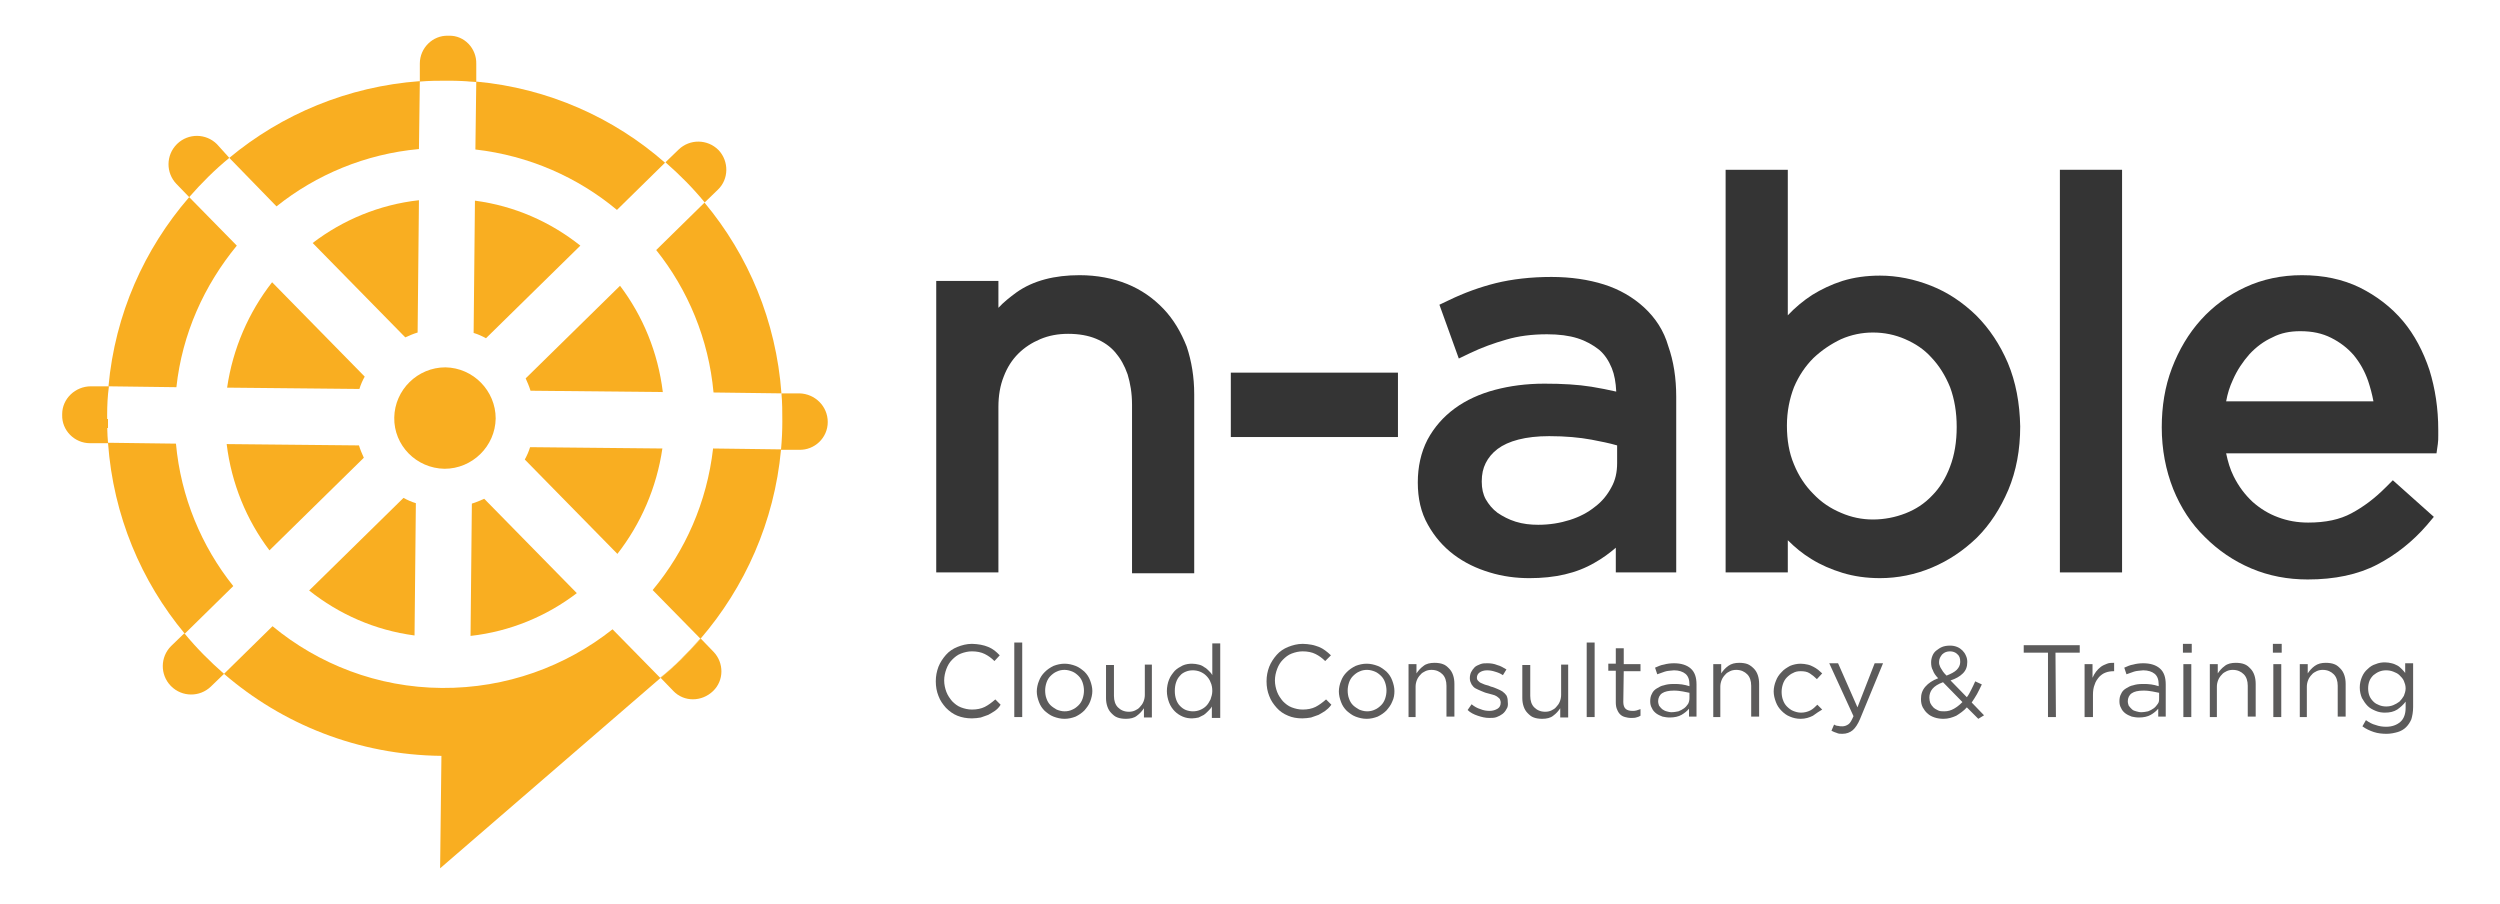 <?xml version="1.0" encoding="utf-8"?>
<!-- Generator: Adobe Illustrator 23.0.1, SVG Export Plug-In . SVG Version: 6.00 Build 0)  -->
<svg version="1.1" id="Laag_1" xmlns="http://www.w3.org/2000/svg" xmlns:xlink="http://www.w3.org/1999/xlink" x="0px" y="0px"
	 viewBox="0 0 566.9 204.9" style="enable-background:new 0 0 566.9 204.9;" xml:space="preserve">
<style type="text/css">
	.st0{fill:#F9AE21;}
	.st1{fill:#343434;}
	.st2{fill:#5C5B5B;}
</style>
<path class="st0" d="M108,14.5v4.1c-2.1-0.2-4.2-0.3-6.4-0.3c-2.1,0-4.3,0-6.4,0.2v-4.1c0-3.5,2.9-6.4,6.4-6.3c0,0,0,0,0.1,0
	c0,0,0,0,0.1,0C105.3,8,108.1,11,108,14.5z"/>
<path class="st0" d="M162.8,43l-3,2.9c-2.7-3.3-5.7-6.3-8.9-9.1l3-2.9c2.5-2.4,6.5-2.4,9,0.1l0.1,0.1
	C165.3,36.6,165.3,40.6,162.8,43z"/>
<path class="st0" d="M50.8,152.8l-3,2.9c-2.5,2.4-6.5,2.4-9-0.1l-0.1-0.1c-2.4-2.5-2.4-6.5,0.1-9l3-2.9
	C44.6,147,47.6,150,50.8,152.8z"/>
<path class="st0" d="M187.7,95.7L187.7,95.7c0,3.6-3,6.4-6.5,6.3h-4.1c0.2-2.1,0.3-4.2,0.3-6.4s0-4.3-0.2-6.4h4.1
	C184.8,89.3,187.7,92.1,187.7,95.7C187.7,95.6,187.7,95.6,187.7,95.7z"/>
<path class="st0" d="M24.3,94.1c0,2.1,0,4.3,0.2,6.4h-4.1c-3.5,0-6.4-2.9-6.3-6.4c0,0,0,0,0-0.1c0,0,0,0,0-0.1c0-3.5,3-6.3,6.5-6.3
	h4.1C24.4,89.8,24.3,91.9,24.3,94.1z"/>
<path class="st0" d="M161.7,156.7C161.6,156.8,161.6,156.8,161.7,156.7c-2.6,2.5-6.6,2.5-9,0l-2.9-3c3.3-2.7,6.3-5.7,9.1-8.9l2.9,3
	C164.2,150.3,164.2,154.3,161.7,156.7z"/>
<path class="st0" d="M52,35.8c-3.3,2.7-6.3,5.7-9.1,8.9l-2.9-3c-2.4-2.5-2.4-6.5,0.1-9l0.1-0.1c2.5-2.4,6.5-2.4,9,0.1L52,35.8z"/>
<g>
	<path class="st0" d="M112.4,94.9c0-6.3-5.1-11.5-11.4-11.6c-6.3,0-11.5,5.1-11.6,11.4c-0.1,6.3,5,11.5,11.4,11.6
		C107.1,106.3,112.3,101.2,112.4,94.9z"/>
	<path class="st0" d="M131.6,55.7c-6.8-5.4-14.9-9-23.9-10.2l-0.3,30c1,0.3,1.9,0.7,2.8,1.2L131.6,55.7z"/>
	<path class="st0" d="M109.8,113.1c-0.9,0.4-1.8,0.8-2.8,1.1l-0.3,30c9-1,17.3-4.5,24.1-9.7L109.8,113.1z"/>
	<path class="st0" d="M94.3,114.1c-1-0.3-1.9-0.7-2.8-1.2l-21.4,21c6.8,5.4,14.9,9,23.9,10.2L94.3,114.1z"/>
	<path class="st0" d="M51.5,87.9l30,0.3c0.3-1,0.7-1.9,1.2-2.8L61.7,64C56.4,70.8,52.8,79,51.5,87.9z"/>
	<path class="st0" d="M61.1,124.8l21.4-21c-0.4-0.9-0.8-1.8-1.1-2.8l-30-0.3C52.5,109.7,55.9,117.9,61.1,124.8z"/>
	<path class="st0" d="M150.2,101.7l-30-0.3c-0.3,1-0.7,1.9-1.2,2.8l21,21.4C145.3,118.8,148.9,110.6,150.2,101.7z"/>
	<path class="st0" d="M94.7,75.4l0.3-30c-9,1-17.3,4.5-24.1,9.7l21,21.4C92.8,76.1,93.7,75.7,94.7,75.4z"/>
	<path class="st0" d="M95,33.8l0.2-15.4C78.9,19.6,63.9,25.9,52,35.8l10.7,11C71.7,39.6,82.9,34.9,95,33.8z"/>
	<path class="st0" d="M39.9,100.6l-15.4-0.2c-0.2-2.1-0.2-4.2-0.2-6.3c0,0,0,0,0,0c0,2.1,0,4.3,0.2,6.4c1.2,16.4,7.5,31.3,17.4,43.2
		l11-10.8C45.7,123.9,41,112.7,39.9,100.6z"/>
	<path class="st0" d="M140.6,64.8l-21.4,21c0.4,0.9,0.8,1.8,1.1,2.8l30,0.3C149.2,79.9,145.8,71.7,140.6,64.8z"/>
	<path class="st0" d="M40,87.8c1.3-12.1,6.3-23.1,13.7-32.1l-10.8-11C32.7,56.5,26.1,71.2,24.6,87.6L40,87.8z"/>
	<path class="st0" d="M177.4,95.5c0,2.2-0.1,4.3-0.3,6.4l-15.4-0.2c-1.4,12.2-6.3,23.2-13.7,32.1l10.8,11c-2.8,3.2-5.8,6.2-9.1,8.9
		l-10.8-11c-10.6,8.4-24.1,13.4-38.7,13.3c-14.6-0.1-28-5.4-38.4-14l-11,10.8c13.2,11.4,30.4,18.4,49.3,18.6l-0.3,25.5l50.6-43.7
		c3-2.6,5.8-5.3,8.4-8.3c10.1-11.7,16.8-26.6,18.3-42.9C177.3,99.9,177.4,97.8,177.4,95.5c0-0.5,0-1,0-1.6
		C177.4,94.5,177.4,95,177.4,95.5z"/>
	<path class="st0" d="M177.2,89.2c-1.2-16.4-7.5-31.3-17.4-43.2c0,0,0,0,0-0.1l-11,10.8c7.2,9,11.9,20.2,13,32.3L177.2,89.2z"/>
	<path class="st0" d="M101.6,18.2c-1,0-2.1,0-3.2,0C99.5,18.2,100.5,18.2,101.6,18.2L101.6,18.2z"/>
	<path class="st0" d="M107.8,33.9c12.2,1.4,23.2,6.3,32.1,13.7l10.9-10.7C139.2,26.7,124.3,20,108,18.5c-1-0.1-2.1-0.2-3.2-0.2
		c1.1,0.1,2.1,0.1,3.2,0.2L107.8,33.9z"/>
</g>
<path class="st1" d="M263.8,70c-2.3-2.4-5-4.3-8.2-5.6c-3.2-1.3-6.9-2-10.8-2c-5.6,0-10.5,1.2-14.3,3.9c-1.5,1.1-2.9,2.2-4.1,3.5
	v-6.1h-14.1v66.1h14.1v-2.5v-35c0-2.6,0.4-4.9,1.2-6.9c0.8-2.1,1.9-3.8,3.3-5.2c1.4-1.4,3.1-2.5,5-3.3s4-1.2,6.3-1.2
	c2.5,0,4.6,0.4,6.3,1.1s3.2,1.7,4.4,3.1s2.1,3,2.8,5c0.6,2,1,4.2,1,6.9V130h14.1V89.4c0-3.9-0.6-7.5-1.7-10.8
	C267.8,75.3,266.1,72.4,263.8,70z"/>
<polygon class="st1" points="279.1,99.1 281.6,99.1 317,99.1 317,84.5 279.1,84.5 "/>
<path class="st1" d="M372.8,69.7c-2.5-2.3-5.6-4.1-9.1-5.2s-7.5-1.7-11.9-1.7c-4.7,0-8.9,0.5-12.6,1.4c-3.6,0.9-7.2,2.2-10.7,3.9
	l-2.1,1l4.4,12.2l2.5-1.2c2.7-1.3,5.5-2.3,8.3-3.1c2.7-0.8,5.8-1.2,9.2-1.2c2.7,0,5,0.3,6.9,0.9s3.5,1.5,4.9,2.6
	c1.3,1.1,2.2,2.5,2.9,4.2c0.6,1.5,0.9,3.2,1,5.3c-1.8-0.4-3.7-0.8-5.6-1.1c-3.1-0.5-6.6-0.7-10.7-0.7s-7.8,0.5-11.2,1.4
	c-3.4,0.9-6.5,2.3-9.1,4.2c-2.6,1.9-4.7,4.3-6.2,7.1c-1.5,2.9-2.2,6.2-2.2,9.7c0,3.6,0.7,6.8,2.3,9.6c1.5,2.7,3.5,5,5.9,6.8
	s5.1,3.1,8.1,4c2.9,0.9,6,1.3,9,1.3c5.8,0,10.7-1.1,14.8-3.5c1.8-1,3.4-2.2,4.8-3.4v5.6h13.7V90c0-4.3-0.6-8.1-1.8-11.5
	C377.3,75,375.4,72.1,372.8,69.7z M339.6,101.8c2.4-1.8,6.3-2.9,11.7-2.9c3.7,0,6.9,0.3,9.6,0.8c2.1,0.4,4.1,0.8,5.8,1.3v4
	c0,2.1-0.4,3.9-1.3,5.5c-0.9,1.7-2.1,3.2-3.7,4.4c-1.6,1.3-3.5,2.3-5.7,3s-4.6,1.1-7.2,1.1c-1.8,0-3.5-0.2-5.1-0.7s-2.9-1.2-4.1-2
	c-1.2-0.9-2-1.9-2.7-3.1l0,0c-0.6-1.1-0.9-2.4-0.9-4c0-1.7,0.3-3,0.9-4.2C337.5,103.8,338.4,102.7,339.6,101.8l-1.5-2L339.6,101.8z"
	/>
<path class="st1" d="M455.3,82.3c-1.8-4.2-4.2-7.8-7.2-10.8c-3-2.9-6.4-5.2-10.2-6.7c-3.8-1.5-7.7-2.3-11.6-2.3
	c-3.1,0-5.9,0.4-8.5,1.2c-2.5,0.8-4.8,1.9-6.9,3.2c-2,1.3-3.9,2.9-5.5,4.6v-33h-14.1v91.3h14.1v-7.3c1.6,1.6,3.4,3.1,5.4,4.3
	c2.1,1.3,4.4,2.3,7,3.1s5.5,1.2,8.5,1.2c4,0,8-0.8,11.8-2.4c3.8-1.6,7.2-3.9,10.2-6.8c3-3,5.3-6.6,7.1-10.8l0,0l0,0l0,0l0,0
	c1.8-4.3,2.7-9.1,2.7-14.4C458,91.4,457.1,86.6,455.3,82.3z M443.7,96.8c0,3.4-0.5,6.4-1.5,9c-1,2.7-2.4,4.9-4.1,6.6
	c-1.7,1.8-3.7,3.1-6,4s-4.8,1.4-7.4,1.4c-2.5,0-4.9-0.5-7.2-1.5c-2.4-1-4.5-2.4-6.3-4.3c-1.8-1.8-3.3-4-4.4-6.7
	c-1.1-2.6-1.6-5.5-1.6-8.8c0-3.2,0.6-6.1,1.6-8.7c1.1-2.6,2.6-4.8,4.4-6.6c1.9-1.8,4-3.2,6.3-4.3c2.3-1,4.7-1.5,7.2-1.5
	c2.6,0,5,0.5,7.3,1.5s4.3,2.3,6,4.2c1.7,1.8,3.1,4,4.2,6.7C443.2,90.5,443.7,93.5,443.7,96.8z"/>
<polygon class="st1" points="467.1,129.8 469.6,129.8 481.2,129.8 481.2,38.5 467.1,38.5 "/>
<path class="st1" d="M550.9,83.9c-1.4-4.2-3.4-8-6-11.1c-2.7-3.2-6-5.7-9.8-7.6c-3.9-1.9-8.3-2.8-13.1-2.8c-4.6,0-8.9,0.9-12.8,2.7
	c-3.9,1.8-7.3,4.3-10.1,7.4c-2.8,3.1-5,6.8-6.6,11s-2.3,8.7-2.3,13.4c0,5,0.9,9.7,2.6,14c1.7,4.2,4.1,7.9,7.2,10.9
	c3,3,6.5,5.4,10.5,7.1c4,1.7,8.3,2.5,12.8,2.5c6.1,0,11.4-1.1,15.8-3.4c4.2-2.2,8-5.2,11.2-8.9l1.6-1.9l-9.3-8.3l-1.7,1.7
	c-2.4,2.4-4.9,4.3-7.7,5.8c-2.6,1.4-5.8,2.1-9.8,2.1c-2.4,0-4.7-0.4-6.8-1.2c-2.2-0.8-4.1-2-5.8-3.5c-1.7-1.6-3.1-3.4-4.3-5.8
	l-2.2,1.1l2.2-1.1c-0.8-1.6-1.3-3.3-1.7-5.2h47.7l0.3-2.1c0.1-0.6,0.1-1.3,0.1-1.9c0-0.5,0-0.9,0-1.3
	C552.9,92.6,552.2,88.1,550.9,83.9z M521.6,75.1c2.8,0,5,0.5,7,1.5s3.7,2.3,5.1,3.9c1.4,1.7,2.5,3.6,3.3,5.9c0.5,1.5,0.9,3,1.2,4.6
	h-33.4c0.3-1.7,0.8-3.3,1.5-4.8c1-2.3,2.3-4.2,3.8-5.9c1.5-1.6,3.2-2.9,5.2-3.8C517.2,75.5,519.3,75.1,521.6,75.1z"/>
<path class="st2" d="M225.6,161.2c-0.5,0.3-0.9,0.6-1.5,0.9c-0.5,0.2-1.1,0.4-1.7,0.6c-0.6,0.1-1.3,0.2-2,0.2
	c-1.2,0-2.3-0.2-3.3-0.6c-1-0.4-1.8-1-2.6-1.8c-0.7-0.8-1.3-1.6-1.7-2.7c-0.4-1-0.6-2.1-0.6-3.3s0.2-2.2,0.6-3.3
	c0.4-1,1-1.9,1.7-2.7s1.6-1.4,2.6-1.8c1-0.4,2.1-0.7,3.3-0.7c0.7,0,1.4,0.1,2,0.2c0.6,0.1,1.2,0.3,1.7,0.5s1,0.5,1.4,0.8
	s0.8,0.7,1.2,1.1l-1.2,1.3c-0.7-0.7-1.4-1.2-2.2-1.6c-0.8-0.4-1.8-0.6-2.9-0.6c-0.9,0-1.7,0.2-2.5,0.5s-1.4,0.8-2,1.4
	c-0.6,0.6-1,1.3-1.3,2.1s-0.5,1.7-0.5,2.6s0.2,1.8,0.5,2.6s0.8,1.5,1.3,2.1c0.6,0.6,1.2,1.1,2,1.4c0.8,0.3,1.6,0.5,2.5,0.5
	c1.1,0,2.1-0.2,2.9-0.6s1.6-1,2.4-1.7l1.2,1.2C226.5,160.5,226,160.9,225.6,161.2z"/>
<path class="st2" d="M230,162.6v-16.9h1.8v16.9H230z"/>
<path class="st2" d="M247.2,159.1c-0.3,0.8-0.8,1.4-1.3,2c-0.6,0.6-1.2,1-2,1.4c-0.8,0.3-1.6,0.5-2.5,0.5s-1.7-0.2-2.5-0.5
	s-1.4-0.8-2-1.3c-0.6-0.6-1-1.2-1.3-2s-0.5-1.6-0.5-2.4c0-0.8,0.2-1.7,0.5-2.4c0.3-0.8,0.7-1.4,1.3-2s1.2-1,2-1.4
	c0.8-0.3,1.6-0.5,2.5-0.5s1.7,0.2,2.5,0.5s1.4,0.8,2,1.3c0.6,0.6,1,1.2,1.3,2s0.5,1.6,0.5,2.4S247.5,158.3,247.2,159.1z
	 M245.5,154.8c-0.2-0.6-0.5-1.1-0.9-1.5s-0.9-0.8-1.4-1s-1.1-0.4-1.8-0.4c-0.6,0-1.2,0.1-1.8,0.4c-0.5,0.2-1,0.6-1.4,1
	s-0.7,0.9-0.9,1.5s-0.3,1.2-0.3,1.8s0.1,1.3,0.3,1.8c0.2,0.6,0.5,1.1,0.9,1.5s0.9,0.7,1.4,1c0.5,0.2,1.1,0.4,1.8,0.4
	c0.6,0,1.2-0.1,1.8-0.4c0.5-0.2,1-0.6,1.4-1s0.7-0.9,0.9-1.5s0.3-1.2,0.3-1.8S245.7,155.4,245.5,154.8z"/>
<path class="st2" d="M259.4,150.7h1.8v12h-1.8v-2.1c-0.4,0.6-0.9,1.2-1.6,1.7c-0.6,0.5-1.5,0.7-2.5,0.7c-0.7,0-1.4-0.1-1.9-0.3
	c-0.6-0.2-1-0.6-1.4-1s-0.7-0.9-0.9-1.5s-0.3-1.2-0.3-1.9v-7.5h1.8v7c0,1.1,0.3,2,0.9,2.6c0.6,0.6,1.4,1,2.5,1c0.5,0,1-0.1,1.4-0.3
	s0.8-0.4,1.1-0.8c0.3-0.3,0.6-0.7,0.8-1.2c0.2-0.5,0.3-1,0.3-1.5v-6.9H259.4z"/>
<path class="st2" d="M274.8,162.6v-2.4c-0.2,0.4-0.5,0.7-0.8,1s-0.6,0.6-1,0.9c-0.4,0.2-0.8,0.4-1.2,0.6c-0.5,0.1-1,0.2-1.5,0.2
	c-0.7,0-1.4-0.1-2.1-0.4c-0.7-0.3-1.3-0.7-1.8-1.2s-1-1.2-1.3-2s-0.5-1.7-0.5-2.6s0.2-1.9,0.5-2.6c0.3-0.8,0.8-1.4,1.3-2
	c0.5-0.5,1.2-0.9,1.8-1.2c0.7-0.3,1.4-0.4,2.1-0.4c0.6,0,1.1,0.1,1.5,0.2c0.5,0.1,0.9,0.3,1.3,0.6c0.4,0.2,0.7,0.5,1,0.8
	s0.6,0.6,0.8,1v-7.2h1.8v16.9h-1.9V162.6z M274.5,154.7c-0.2-0.6-0.6-1.1-1-1.5s-0.9-0.7-1.4-0.9s-1.1-0.3-1.6-0.3
	c-0.6,0-1.1,0.1-1.6,0.3s-1,0.5-1.3,0.9c-0.4,0.4-0.7,0.9-0.9,1.5c-0.2,0.6-0.3,1.2-0.3,2c0,0.7,0.1,1.3,0.3,1.9
	c0.2,0.6,0.5,1.1,0.9,1.5s0.8,0.7,1.3,0.9s1.1,0.3,1.6,0.3c0.6,0,1.1-0.1,1.6-0.3s1-0.5,1.4-0.9s0.7-0.9,1-1.5
	c0.2-0.6,0.4-1.2,0.4-1.9S274.8,155.3,274.5,154.7z"/>
<path class="st2" d="M300.5,161.2c-0.5,0.3-0.9,0.6-1.5,0.9c-0.5,0.2-1.1,0.4-1.7,0.6c-0.6,0.1-1.3,0.2-2,0.2
	c-1.2,0-2.3-0.2-3.2-0.6c-1-0.4-1.9-1-2.6-1.8s-1.3-1.6-1.7-2.7c-0.4-1-0.6-2.1-0.6-3.3s0.2-2.2,0.6-3.3c0.4-1,1-1.9,1.7-2.7
	s1.6-1.4,2.6-1.8c1-0.4,2.1-0.7,3.3-0.7c0.7,0,1.4,0.1,2,0.2c0.6,0.1,1.1,0.3,1.7,0.5c0.5,0.2,1,0.5,1.4,0.8s0.9,0.7,1.3,1.1
	l-1.3,1.3c-0.7-0.7-1.4-1.2-2.2-1.6c-0.8-0.4-1.8-0.6-2.9-0.6c-0.9,0-1.7,0.2-2.5,0.5s-1.4,0.8-2,1.4c-0.6,0.6-1,1.3-1.3,2.1
	s-0.5,1.7-0.5,2.6s0.2,1.8,0.5,2.6s0.8,1.5,1.3,2.1c0.6,0.6,1.2,1.1,2,1.4c0.8,0.3,1.6,0.5,2.5,0.5c1.1,0,2.1-0.2,2.9-0.6
	c0.8-0.4,1.6-1,2.4-1.7l1.2,1.2C301.4,160.5,300.9,160.9,300.5,161.2z"/>
<path class="st2" d="M315.7,159.1c-0.3,0.8-0.8,1.4-1.3,2c-0.6,0.6-1.2,1-2,1.4c-0.8,0.3-1.6,0.5-2.5,0.5s-1.7-0.2-2.5-0.5
	s-1.4-0.8-2-1.3c-0.6-0.6-1-1.2-1.3-2s-0.5-1.6-0.5-2.4c0-0.8,0.2-1.7,0.5-2.4c0.3-0.8,0.7-1.4,1.3-2c0.6-0.6,1.2-1,2-1.4
	c0.8-0.3,1.6-0.5,2.5-0.5s1.7,0.2,2.5,0.5s1.4,0.8,2,1.3c0.6,0.6,1,1.2,1.3,2s0.5,1.6,0.5,2.4S316.1,158.3,315.7,159.1z
	 M314.1,154.8c-0.2-0.6-0.5-1.1-0.9-1.5s-0.9-0.8-1.4-1s-1.1-0.4-1.8-0.4c-0.6,0-1.2,0.1-1.8,0.4c-0.5,0.2-1,0.6-1.4,1
	s-0.7,0.9-0.9,1.5c-0.2,0.6-0.3,1.2-0.3,1.8s0.1,1.3,0.3,1.8c0.2,0.6,0.5,1.1,0.9,1.5s0.9,0.7,1.4,1c0.5,0.2,1.1,0.4,1.8,0.4
	c0.6,0,1.2-0.1,1.8-0.4c0.5-0.2,1-0.6,1.4-1s0.7-0.9,0.9-1.5c0.2-0.6,0.3-1.2,0.3-1.8S314.3,155.4,314.1,154.8z"/>
<path class="st2" d="M321.2,162.6h-1.8v-12h1.8v2.1c0.4-0.6,0.9-1.2,1.6-1.7c0.6-0.5,1.5-0.7,2.5-0.7c0.7,0,1.4,0.1,1.9,0.3
	c0.6,0.2,1,0.6,1.4,1s0.7,0.9,0.9,1.5c0.2,0.6,0.3,1.2,0.3,2v7.4H328v-7c0-1.1-0.3-2-0.9-2.6s-1.4-1-2.5-1c-0.5,0-1,0.1-1.4,0.3
	s-0.8,0.4-1.1,0.8c-0.3,0.3-0.6,0.7-0.8,1.2c-0.2,0.5-0.3,1-0.3,1.5v6.9H321.2z"/>
<path class="st2" d="M341.6,160.8c-0.2,0.4-0.5,0.8-0.9,1.1s-0.8,0.5-1.3,0.7s-1.1,0.2-1.7,0.2c-0.9,0-1.7-0.2-2.6-0.5
	s-1.7-0.7-2.3-1.3l0.9-1.3c0.6,0.5,1.3,0.9,2,1.1c0.7,0.3,1.4,0.4,2.1,0.4s1.3-0.2,1.8-0.5s0.7-0.8,0.7-1.4l0,0
	c0-0.3-0.1-0.5-0.2-0.8c-0.2-0.2-0.4-0.4-0.7-0.6c-0.3-0.2-0.6-0.3-1-0.4c-0.4-0.1-0.7-0.2-1.1-0.3c-0.5-0.1-0.9-0.3-1.4-0.5
	s-0.9-0.4-1.3-0.6c-0.4-0.2-0.7-0.6-0.9-0.9c-0.2-0.4-0.4-0.8-0.4-1.4l0,0c0-0.5,0.1-1,0.3-1.4c0.2-0.4,0.5-0.8,0.8-1.1
	s0.8-0.5,1.3-0.7s1-0.2,1.6-0.2c0.7,0,1.5,0.1,2.2,0.4c0.8,0.2,1.4,0.6,2.1,1l-0.8,1.3c-0.6-0.4-1.1-0.6-1.8-0.8
	c-0.6-0.2-1.2-0.3-1.8-0.3c-0.7,0-1.3,0.2-1.7,0.5c-0.4,0.3-0.6,0.7-0.6,1.2l0,0c0,0.3,0.1,0.5,0.3,0.7c0.2,0.2,0.4,0.4,0.7,0.5
	s0.6,0.3,1,0.4c0.4,0.1,0.8,0.2,1.2,0.4c0.5,0.1,0.9,0.3,1.4,0.5s0.9,0.4,1.2,0.6c0.4,0.3,0.7,0.6,0.9,0.9c0.2,0.4,0.3,0.8,0.3,1.4
	l0,0C342,159.9,341.9,160.4,341.6,160.8z"/>
<path class="st2" d="M353.8,150.7h1.8v12h-1.8v-2.1c-0.4,0.6-0.9,1.2-1.6,1.7c-0.6,0.5-1.5,0.7-2.5,0.7c-0.7,0-1.4-0.1-1.9-0.3
	c-0.6-0.2-1-0.6-1.4-1s-0.7-0.9-0.9-1.5c-0.2-0.6-0.3-1.2-0.3-1.9v-7.5h1.8v7c0,1.1,0.3,2,0.9,2.6s1.4,1,2.5,1c0.5,0,1-0.1,1.4-0.3
	s0.8-0.4,1.1-0.8c0.3-0.3,0.6-0.7,0.8-1.2c0.2-0.5,0.3-1,0.3-1.5v-6.9H353.8z"/>
<path class="st2" d="M359.8,162.6v-16.9h1.8v16.9H359.8z"/>
<path class="st2" d="M368.1,159.2c0,0.7,0.2,1.3,0.6,1.6s0.9,0.4,1.5,0.4c0.3,0,0.6,0,0.9-0.1s0.6-0.2,0.9-0.3v1.5
	c-0.3,0.2-0.6,0.3-1,0.4c-0.3,0.1-0.7,0.1-1.2,0.1s-0.9-0.1-1.3-0.2c-0.4-0.1-0.8-0.3-1.1-0.6c-0.3-0.3-0.5-0.6-0.7-1.1
	c-0.2-0.4-0.3-1-0.3-1.6v-7.2h-1.7v-1.6h1.7V147h1.8v3.6h3.8v1.6h-3.8L368.1,159.2L368.1,159.2z"/>
<path class="st2" d="M377.5,152.3c-0.6,0.2-1.1,0.4-1.7,0.6l-0.5-1.5c0.7-0.3,1.3-0.6,2-0.7c0.7-0.2,1.5-0.3,2.3-0.3
	c1.6,0,2.9,0.4,3.8,1.2s1.3,2,1.3,3.6v7.3H383v-1.8c-0.4,0.5-1,1-1.7,1.4s-1.6,0.6-2.7,0.6c-0.6,0-1.1-0.1-1.6-0.2
	c-0.5-0.2-1-0.4-1.4-0.7s-0.8-0.7-1-1.2c-0.3-0.5-0.4-1-0.4-1.6s0.1-1.2,0.4-1.7c0.2-0.5,0.6-0.9,1.1-1.2s1-0.6,1.6-0.7
	c0.6-0.2,1.3-0.3,2.1-0.3c0.8,0,1.4,0,2,0.1s1.1,0.2,1.7,0.4v-0.4c0-1.1-0.3-1.9-0.9-2.4s-1.5-0.8-2.6-0.8
	C378.7,152.1,378.1,152.1,377.5,152.3z M376.9,157.2c-0.6,0.4-0.9,1.1-0.9,1.8c0,0.4,0.1,0.7,0.2,1c0.2,0.3,0.4,0.5,0.7,0.8
	c0.3,0.2,0.6,0.4,1,0.5s0.7,0.2,1.1,0.2c0.6,0,1.1-0.1,1.6-0.2c0.5-0.2,0.9-0.4,1.3-0.7s0.6-0.6,0.9-1c0.2-0.4,0.3-0.8,0.3-1.3v-1.2
	c-0.4-0.1-1-0.2-1.5-0.3c-0.6-0.1-1.2-0.2-2-0.2C378.4,156.6,377.5,156.8,376.9,157.2z"/>
<path class="st2" d="M390.3,162.6h-1.8v-12h1.8v2.1c0.4-0.6,0.9-1.2,1.6-1.7s1.5-0.7,2.5-0.7c0.7,0,1.4,0.1,1.9,0.3s1,0.6,1.4,1
	s0.7,0.9,0.9,1.5c0.2,0.6,0.3,1.2,0.3,2v7.4h-1.8v-7c0-1.1-0.3-2-0.9-2.6s-1.4-1-2.5-1c-0.5,0-1,0.1-1.4,0.3s-0.8,0.4-1.1,0.8
	c-0.3,0.3-0.6,0.7-0.8,1.2c-0.2,0.5-0.3,1-0.3,1.5v6.9H390.3z"/>
<path class="st2" d="M411.1,162.3c-0.8,0.4-1.7,0.7-2.8,0.7c-0.9,0-1.7-0.2-2.4-0.5c-0.8-0.3-1.4-0.8-1.9-1.3c-0.6-0.6-1-1.2-1.3-2
	s-0.5-1.6-0.5-2.4c0-0.8,0.2-1.7,0.5-2.4c0.3-0.8,0.7-1.4,1.3-2c0.5-0.6,1.2-1,1.9-1.4c0.7-0.3,1.6-0.5,2.4-0.5
	c0.6,0,1.1,0.1,1.6,0.2c0.5,0.1,0.9,0.3,1.3,0.5s0.7,0.4,1.1,0.7c0.3,0.3,0.6,0.5,0.9,0.8L412,154c-0.5-0.5-1-0.9-1.6-1.3
	c-0.6-0.4-1.3-0.5-2.1-0.5c-0.6,0-1.2,0.1-1.7,0.4c-0.5,0.2-1,0.6-1.4,1s-0.7,0.9-0.9,1.5c-0.2,0.6-0.3,1.2-0.3,1.8s0.1,1.3,0.3,1.8
	c0.2,0.6,0.5,1.1,0.9,1.5s0.9,0.8,1.4,1s1.1,0.4,1.8,0.4c0.8,0,1.5-0.2,2.1-0.5s1.1-0.8,1.6-1.3l1.1,1.1
	C412.5,161.3,411.8,161.8,411.1,162.3z"/>
<path class="st2" d="M421.8,163c-0.5,1.2-1.1,2.1-1.7,2.6s-1.4,0.8-2.3,0.8c-0.5,0-0.9,0-1.3-0.2c-0.4-0.1-0.8-0.3-1.2-0.5l0.6-1.4
	c0.3,0.2,0.6,0.3,0.9,0.3c0.3,0.1,0.6,0.1,1,0.1c0.5,0,1-0.2,1.4-0.5s0.7-0.9,1.1-1.8l-5.5-12h2l4.4,10l3.9-10h1.9L421.8,163z"/>
<path class="st2" d="M448.6,163l-2.6-2.6c-0.7,0.8-1.6,1.4-2.4,1.9c-0.9,0.4-1.8,0.7-2.9,0.7c-0.7,0-1.4-0.1-2-0.3s-1.2-0.5-1.6-0.9
	c-0.5-0.4-0.8-0.9-1.1-1.4c-0.3-0.6-0.4-1.2-0.4-1.9c0-1.1,0.3-2,1-2.8s1.6-1.4,2.9-1.9c-0.6-0.6-1-1.2-1.2-1.8
	c-0.3-0.5-0.4-1.1-0.4-1.8c0-0.5,0.1-1,0.3-1.5c0.2-0.5,0.5-0.9,0.9-1.2s0.8-0.6,1.3-0.8s1.1-0.3,1.8-0.3c0.6,0,1.1,0.1,1.6,0.3
	s0.9,0.5,1.2,0.8c0.3,0.3,0.6,0.7,0.8,1.2c0.2,0.4,0.3,0.9,0.3,1.4c0,1.1-0.3,1.9-1,2.6c-0.7,0.7-1.6,1.2-2.8,1.6l3.7,3.8
	c0.4-0.5,0.7-1.1,1-1.7c0.3-0.6,0.6-1.2,0.9-1.9l1.5,0.7c-0.4,0.8-0.7,1.5-1.1,2.2s-0.8,1.3-1.2,1.9l2.8,2.9L448.6,163z
	 M440.6,154.7c-1.1,0.4-1.9,0.9-2.4,1.5s-0.7,1.3-0.7,2c0,0.4,0.1,0.9,0.2,1.2c0.2,0.4,0.4,0.7,0.7,1c0.3,0.3,0.7,0.5,1.1,0.7
	s0.9,0.2,1.4,0.2c0.8,0,1.5-0.2,2.2-0.6c0.7-0.4,1.3-0.9,1.9-1.5L440.6,154.7z M443.8,148.3c-0.4-0.4-1-0.6-1.6-0.6
	c-0.7,0-1.3,0.2-1.8,0.7c-0.4,0.5-0.7,1-0.7,1.7c0,0.2,0,0.5,0.1,0.7s0.1,0.4,0.3,0.7c0.1,0.2,0.3,0.5,0.5,0.8s0.5,0.6,0.8,0.9
	c1-0.4,1.8-0.8,2.3-1.3s0.8-1.1,0.8-1.8C444.5,149.2,444.3,148.7,443.8,148.3z"/>
<path class="st2" d="M466.2,162.6h-1.8V148h-5.5v-1.7h12.7v1.7h-5.5L466.2,162.6L466.2,162.6z"/>
<path class="st2" d="M474.5,162.6h-1.8v-12h1.8v3.1c0.2-0.5,0.5-1,0.8-1.4s0.7-0.8,1.1-1.1s0.9-0.5,1.4-0.7s1-0.2,1.6-0.2v1.9h-0.1
	c-0.6,0-1.3,0.1-1.8,0.3c-0.6,0.2-1.1,0.6-1.5,1c-0.4,0.5-0.8,1-1,1.7c-0.3,0.7-0.4,1.5-0.4,2.4v5H474.5z"/>
<path class="st2" d="M483.9,152.3c-0.6,0.2-1.1,0.4-1.7,0.6l-0.5-1.5c0.7-0.3,1.3-0.6,2-0.7c0.7-0.2,1.5-0.3,2.3-0.3
	c1.6,0,2.9,0.4,3.8,1.2s1.3,2,1.3,3.6v7.3h-1.7v-1.8c-0.4,0.5-1,1-1.7,1.4s-1.6,0.6-2.7,0.6c-0.6,0-1.1-0.1-1.6-0.2
	c-0.5-0.2-1-0.4-1.4-0.7s-0.8-0.7-1-1.2c-0.3-0.5-0.4-1-0.4-1.6s0.1-1.2,0.4-1.7c0.2-0.5,0.6-0.9,1.1-1.2s1-0.6,1.6-0.7
	c0.6-0.2,1.3-0.3,2.1-0.3c0.8,0,1.4,0,2,0.1s1.1,0.2,1.7,0.4v-0.4c0-1.1-0.3-1.9-0.9-2.4s-1.5-0.8-2.6-0.8
	C485.2,152.1,484.5,152.1,483.9,152.3z M483.4,157.2c-0.6,0.4-0.9,1.1-0.9,1.8c0,0.4,0.1,0.7,0.2,1c0.2,0.3,0.4,0.5,0.7,0.8
	s0.6,0.4,1,0.5s0.7,0.2,1.1,0.2c0.6,0,1.1-0.1,1.6-0.2c0.5-0.2,0.9-0.4,1.3-0.7s0.6-0.6,0.9-1s0.3-0.8,0.3-1.3v-1.2
	c-0.4-0.1-1-0.2-1.5-0.3c-0.6-0.1-1.2-0.2-2-0.2C484.8,156.6,484,156.8,483.4,157.2z"/>
<path class="st2" d="M495,148v-2h2v2H495z M495.1,162.6v-12h1.8v12H495.1z"/>
<path class="st2" d="M502.9,162.6h-1.8v-12h1.8v2.1c0.4-0.6,0.9-1.2,1.6-1.7c0.6-0.5,1.5-0.7,2.5-0.7c0.7,0,1.4,0.1,1.9,0.3
	c0.6,0.2,1,0.6,1.4,1s0.7,0.9,0.9,1.5c0.2,0.6,0.3,1.2,0.3,2v7.4h-1.8v-7c0-1.1-0.3-2-0.9-2.6s-1.4-1-2.5-1c-0.5,0-1,0.1-1.4,0.3
	s-0.8,0.4-1.1,0.8c-0.3,0.3-0.6,0.7-0.8,1.2c-0.2,0.5-0.3,1-0.3,1.5v6.9H502.9z"/>
<path class="st2" d="M515.4,148v-2h2v2H515.4z M515.5,162.6v-12h1.8v12H515.5z"/>
<path class="st2" d="M523.3,162.6h-1.8v-12h1.8v2.1c0.4-0.6,0.9-1.2,1.6-1.7s1.5-0.7,2.5-0.7c0.7,0,1.4,0.1,1.9,0.3
	c0.6,0.2,1,0.6,1.4,1s0.7,0.9,0.9,1.5s0.3,1.2,0.3,2v7.4h-1.8v-7c0-1.1-0.3-2-0.9-2.6c-0.6-0.6-1.4-1-2.5-1c-0.5,0-1,0.1-1.4,0.3
	s-0.8,0.4-1.1,0.8c-0.3,0.3-0.6,0.7-0.8,1.2s-0.3,1-0.3,1.5v6.9H523.3z"/>
<path class="st2" d="M546.8,163.1c-0.3,0.7-0.7,1.3-1.2,1.8s-1.2,0.9-1.9,1.1c-0.7,0.2-1.6,0.4-2.5,0.4c-1,0-2-0.1-2.9-0.4
	c-0.9-0.3-1.8-0.7-2.6-1.3l0.8-1.4c0.7,0.5,1.4,0.9,2.2,1.1c0.8,0.3,1.6,0.4,2.4,0.4c1.3,0,2.4-0.4,3.2-1.1c0.8-0.7,1.2-1.8,1.2-3.2
	v-1.4c-0.5,0.7-1.2,1.3-1.9,1.8c-0.8,0.5-1.7,0.7-2.8,0.7c-0.7,0-1.4-0.1-2.1-0.4c-0.7-0.3-1.3-0.6-1.8-1.1s-0.9-1.1-1.3-1.8
	c-0.3-0.7-0.5-1.5-0.5-2.4s0.2-1.7,0.5-2.4s0.7-1.3,1.3-1.8c0.5-0.5,1.1-0.9,1.8-1.1c0.7-0.3,1.4-0.4,2.1-0.4c0.6,0,1.1,0.1,1.5,0.2
	c0.5,0.1,0.9,0.3,1.3,0.5c0.4,0.2,0.7,0.5,1,0.8s0.6,0.6,0.8,0.9v-2.2h1.8v9.9C547.2,161.5,547,162.4,546.8,163.1z M545.1,154.4
	c-0.2-0.5-0.6-0.9-1-1.3c-0.4-0.4-0.9-0.6-1.4-0.8s-1.1-0.3-1.6-0.3c-0.6,0-1.1,0.1-1.6,0.3s-0.9,0.5-1.3,0.8
	c-0.4,0.4-0.7,0.8-0.9,1.3s-0.3,1.1-0.3,1.7c0,0.6,0.1,1.2,0.3,1.7s0.5,0.9,0.9,1.3c0.4,0.4,0.8,0.6,1.3,0.8s1,0.3,1.6,0.3
	s1.1-0.1,1.6-0.3s1-0.5,1.4-0.8c0.4-0.4,0.7-0.8,1-1.3c0.2-0.5,0.4-1.1,0.4-1.7C545.5,155.4,545.3,154.9,545.1,154.4z"/>
</svg>
